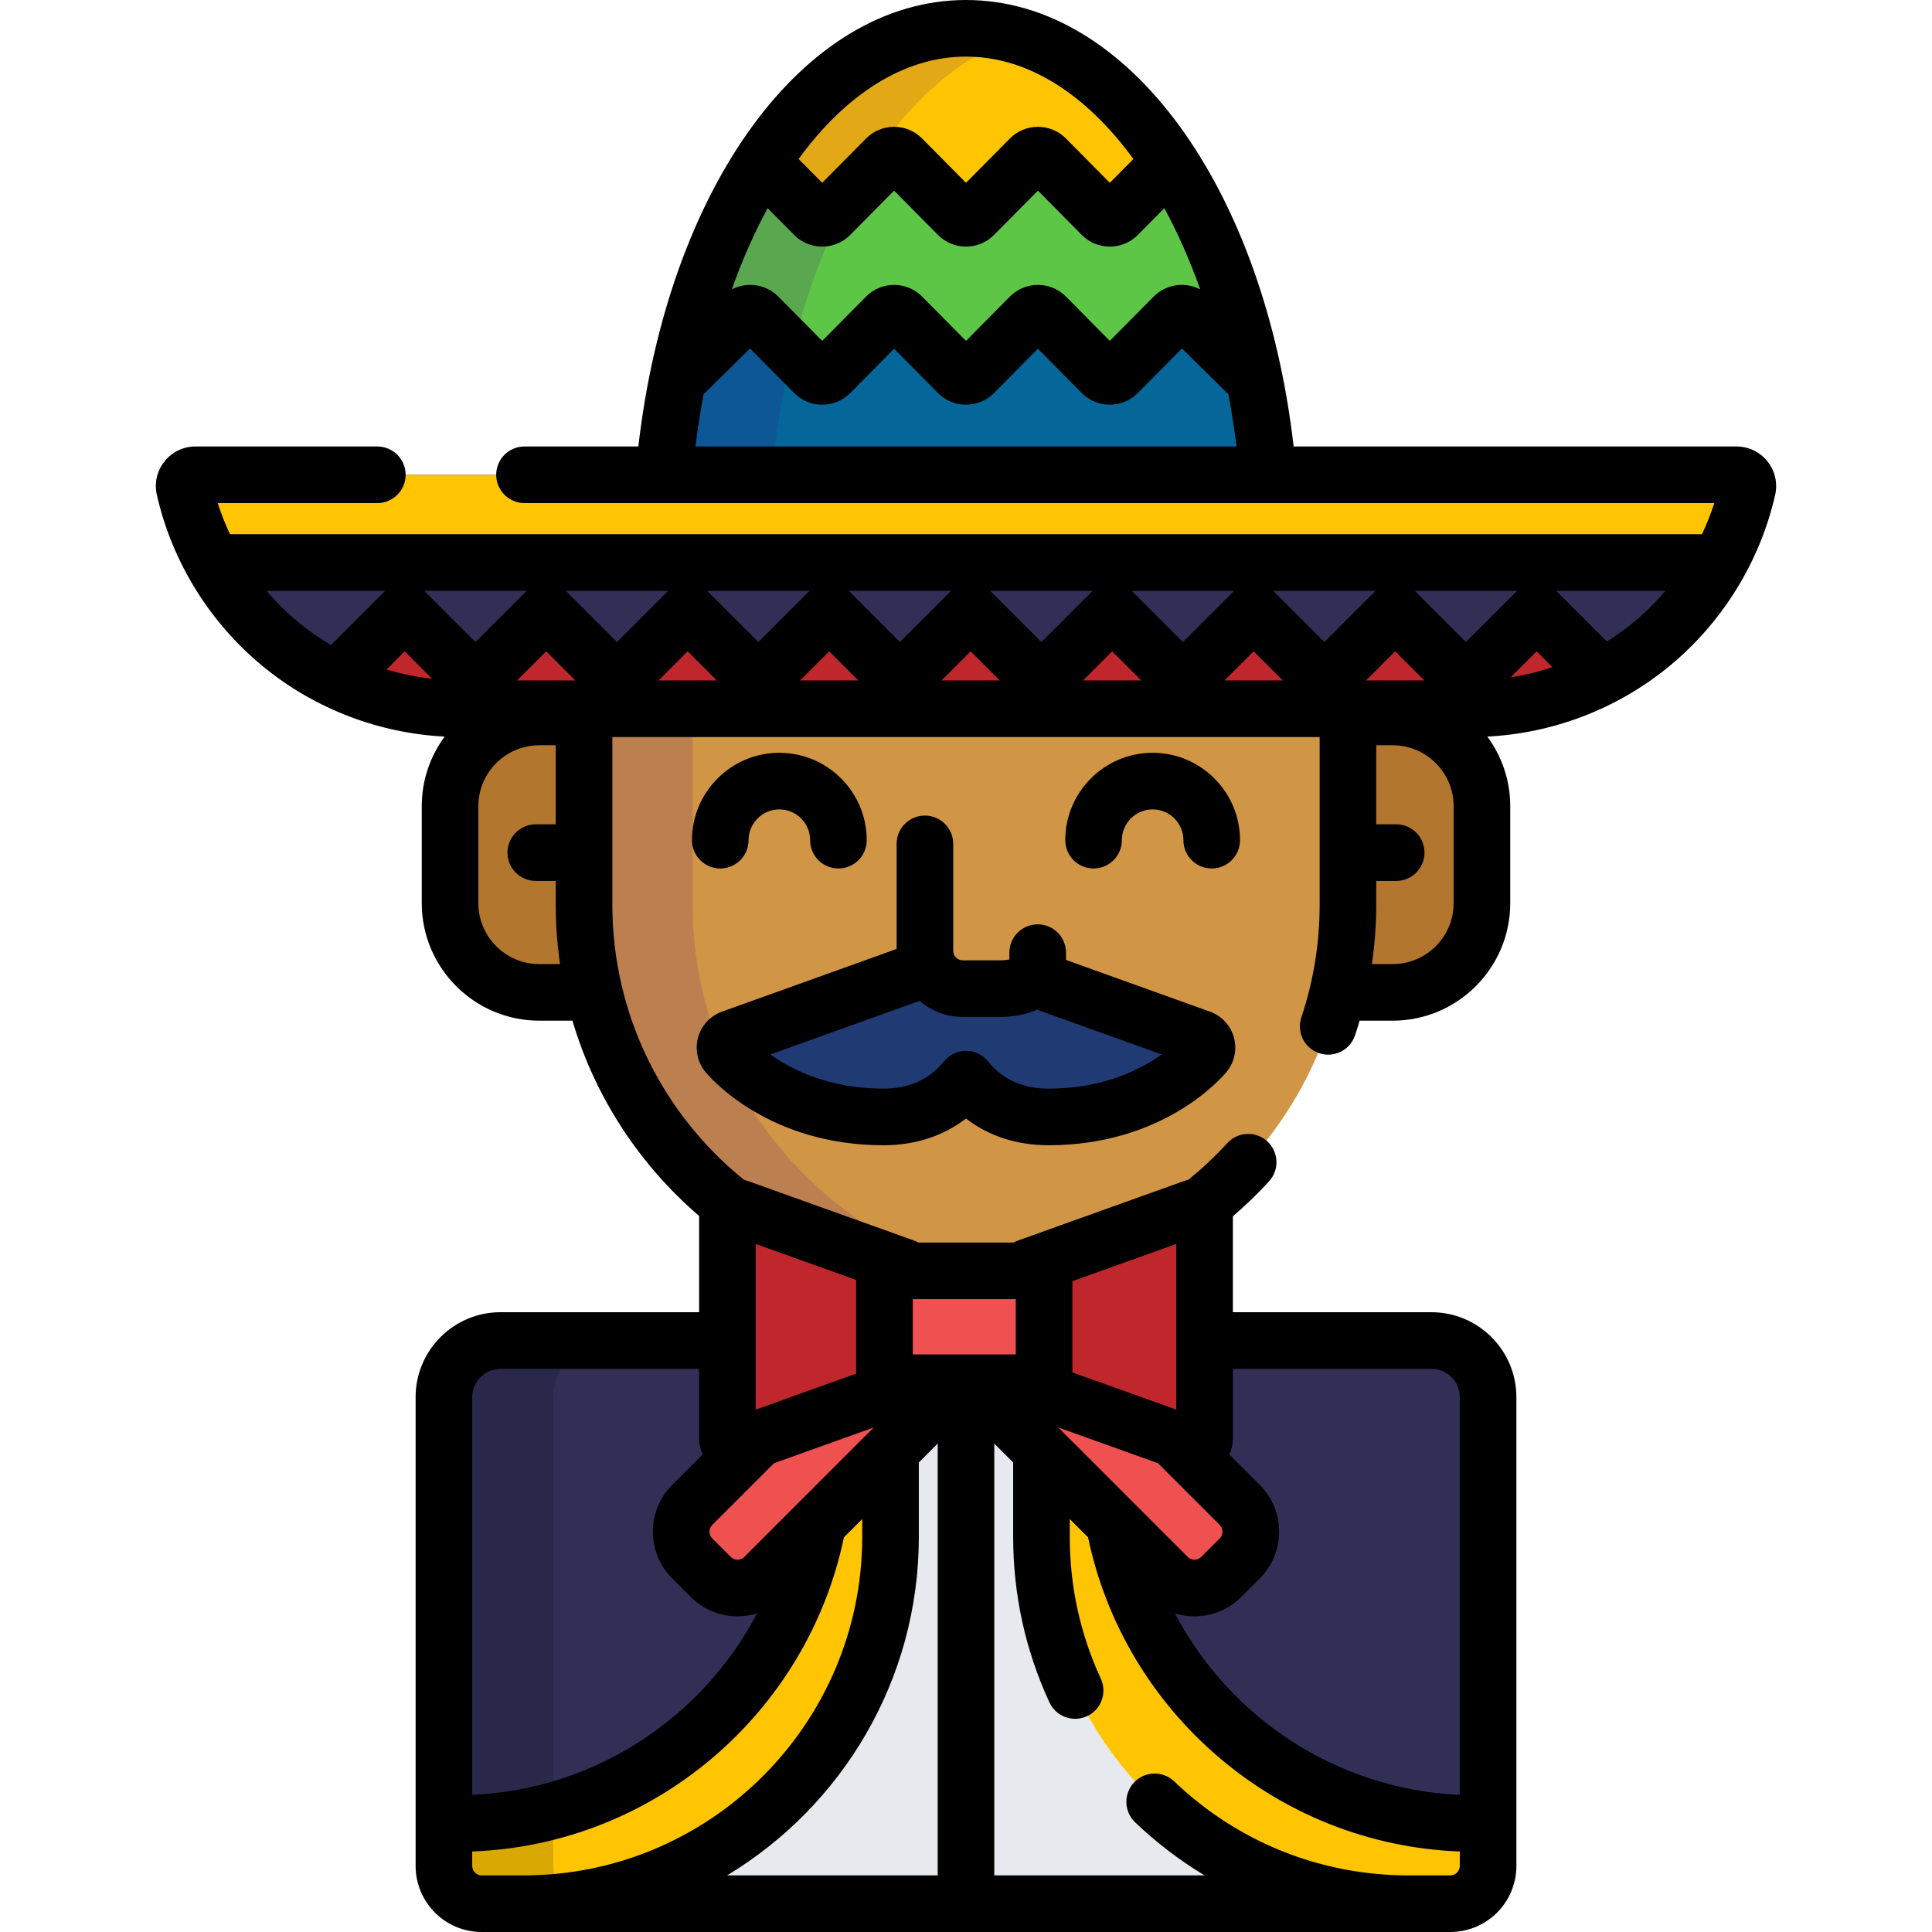 <?xml version="1.0" encoding="iso-8859-1"?>
<!-- Generator: Adobe Illustrator 19.0.0, SVG Export Plug-In . SVG Version: 6.00 Build 0)  -->
<svg version="1.1" id="Capa_1" xmlns="http://www.w3.org/2000/svg" xmlns:xlink="http://www.w3.org/1999/xlink" x="0px" y="0px"
	 viewBox="0 0 512 512" style="enable-background:new 0 0 512 512;" xml:space="preserve">
<path style="fill:#E6E9ED;" d="M275.999,407.266v-22.808l-18.024-18.024h-3.95l-18.026,18.025v22.807
	c0,53.701-43.533,97.234-97.234,97.234h234.469C319.532,504.5,275.999,460.967,275.999,407.266z"/>
<path id="SVGCleanerId_0" style="fill:#312F56;" d="M216.744,403.714l-14.215,14.215c-3.889,3.89-10.253,3.89-14.142,0l-4.95-4.95
	c-3.889-3.889-3.889-10.253,0-14.143l17.564-17.564l-5.406,1.938c-1.553,0.558-2.824-0.337-2.824-1.987V355.25h-60.129
	c-8.25,0-15,6.75-15,15v113h3.48C168.778,483.25,208.422,448.963,216.744,403.714z"/>
<g>
	<path id="SVGCleanerId_0_1_" style="fill:#312F56;" d="M216.744,403.714l-14.215,14.215c-3.889,3.89-10.253,3.89-14.142,0
		l-4.95-4.95c-3.889-3.889-3.889-10.253,0-14.143l17.564-17.564l-5.406,1.938c-1.553,0.558-2.824-0.337-2.824-1.987V355.25h-60.129
		c-8.25,0-15,6.75-15,15v113h3.48C168.778,483.25,208.422,448.963,216.744,403.714z"/>
</g>
<path style="fill:#FFC502;" d="M216.744,403.713c-8.322,45.25-47.966,79.537-95.623,79.537h-3.48v11.25c0,5.5,4.5,10,10,10h11.123
	c53.701,0,97.234-43.533,97.234-97.234v-22.807L216.744,403.713z"/>
<g style="opacity:0.15;">
	<path style="fill:#030007;" d="M146.641,494.5V370.25c0-8.25,6.75-15,15-15h-29c-8.25,0-15,6.75-15,15V494.5c0,5.5,4.5,10,10,10
		h11.123c4.632,0,9.186-0.331,13.645-0.957C149.012,501.94,146.641,498.488,146.641,494.5z"/>
</g>
<path style="fill:#312F56;" d="M379.356,355.25h-60.129v25.973c0,1.65-1.271,2.545-2.824,1.987l-5.407-1.938l17.564,17.565
	c3.89,3.89,3.89,10.253,0,14.143l-4.949,4.949c-3.89,3.89-10.253,3.89-14.143,0l-14.216-14.216
	c8.322,45.25,47.967,79.537,95.623,79.537h3.48v-113C394.356,362,387.606,355.25,379.356,355.25z"/>
<path style="fill:#FFC502;" d="M390.876,483.25c-47.656,0-87.301-34.287-95.623-79.537l-19.254-19.255v22.808
	c0,53.701,43.533,97.234,97.234,97.234h11.123c5.5,0,10-4.5,10-10v-11.25L390.876,483.25L390.876,483.25z"/>
<g>
	<path style="fill:#B2762F;" d="M154.779,239.78V190h-11.864c-13.06,0-23.646,10.587-23.646,23.645v25.701
		c0,13.059,10.586,23.645,23.646,23.645h14.542C155.708,255.538,154.779,247.768,154.779,239.78z"/>
	<path style="fill:#B2762F;" d="M369.083,190h-11.865v49.78c0,7.987-0.929,15.758-2.678,23.212h14.543
		c13.06,0,23.645-10.587,23.645-23.645v-25.701C392.727,200.587,382.142,190,369.083,190z"/>
</g>
<path style="fill:#D19546;" d="M154.779,187.822v51.958c0,32.622,15.437,61.635,39.4,80.146c0.418-0.11,0.898-0.099,1.416,0.087
	l43.976,15.763c0.554,0.198,1.068,0.561,1.505,1.013h29.845c0.438-0.452,0.952-0.814,1.506-1.013l43.977-15.763
	c0.518-0.186,0.997-0.197,1.416-0.087c23.962-18.511,39.398-47.523,39.398-80.146v-51.958L154.779,187.822L154.779,187.822z"/>
<path style="opacity:0.15;fill:#490089;enable-background:new    ;" d="M195.595,320.013l43.976,15.763
	c0.554,0.198,1.068,0.561,1.505,1.013h14.809c-41.818-12.438-72.325-51.149-72.325-97.008v-51.958h-28.781v51.958
	c0,32.622,15.437,61.635,39.4,80.146C194.597,319.815,195.077,319.827,195.595,320.013z"/>
<path style="fill:#203A74;" d="M319.773,276.94c-0.225-0.827-0.84-1.492-1.646-1.781l-44.146-15.852
	c-1.628,1.59-5.044,2.693-8.983,2.693h-9.887c-3.866,0-7.23-2.228-8.893-5.459h-0.044c-0.303,0-0.603,0.052-0.887,0.154
	l-51.419,18.463c-0.806,0.289-1.421,0.954-1.645,1.781c-0.226,0.826-0.033,1.711,0.516,2.368
	c0.57,0.683,14.224,16.693,41.388,16.693c9.073,0,16.562-3.445,21.872-10.016c5.31,6.57,12.799,10.016,21.872,10.016
	c27.163,0,40.817-16.01,41.386-16.692C319.804,278.65,319.997,277.766,319.773,276.94z"/>
<path style="fill:#5DC647;" d="M336.054,125.822C330.201,58.853,296.594,7.5,255.999,7.5s-74.201,51.353-80.055,118.322H336.054z"/>
<path style="fill:#FFC502;" d="M215.777,56.974c1.161,1.173,3.061,1.173,4.222,0l14.833-14.982c1.161-1.173,3.061-1.173,4.222,0
	l14.834,14.982c1.161,1.173,3.061,1.173,4.221,0l14.835-14.982c1.16-1.173,3.061-1.173,4.221,0L292,56.974
	c1.16,1.173,3.06,1.173,4.221,0l11.696-11.813c0.594-0.6,1.313-1.446,1.99-2.318C295.592,20.864,276.705,7.5,255.999,7.5
	c-20.83,0-39.817,13.526-54.163,35.738c0.852,0.647,1.668,1.34,2.246,1.923L215.777,56.974z"/>
<path style="fill:#046699;" d="M336.057,125.822c-0.78-8.926-2.055-17.575-3.771-25.862c-0.77-0.358-1.475-0.806-1.973-1.297
	L315.301,83.86c-1.175-1.158-3.086-1.147-4.246,0.025l-14.834,14.983c-1.16,1.173-3.061,1.173-4.221,0l-14.835-14.983
	c-1.16-1.173-3.061-1.173-4.221,0l-14.835,14.983c-1.161,1.173-3.06,1.173-4.221,0l-14.834-14.983c-1.161-1.173-3.061-1.173-4.222,0
	l-14.833,14.983c-1.161,1.173-3.061,1.173-4.222,0l-14.833-14.983c-1.161-1.173-3.072-1.184-4.247-0.025l-15.011,14.803
	c-0.497,0.49-1.203,0.934-1.971,1.288c-1.718,8.29-2.993,16.941-3.774,25.871H336.057z"/>
<path style="opacity:0.15;fill:#490089;enable-background:new    ;" d="M204.61,125.822c5.148-58.899,31.767-105.709,65.724-116.139
	C265.68,8.255,260.891,7.5,255.999,7.5c-40.595,0-74.201,51.353-80.055,118.322H204.61z"/>
<path style="fill:#312F56;" d="M121.999,187.822c-17.102,0-33.83-5.911-47.103-16.645c-13.074-10.573-22.313-25.379-26.017-41.691
	c-0.202-0.89,0.012-1.823,0.582-2.536c0.569-0.713,1.432-1.128,2.344-1.128h408.387c0.912,0,1.775,0.415,2.345,1.128
	c0.569,0.713,0.783,1.646,0.581,2.536c-3.703,16.312-12.942,31.117-26.017,41.691c-13.272,10.734-30,16.645-47.103,16.645H121.999z"
	/>
<path style="fill:#FFC502;" d="M56.381,149.071h399.236c3.393-6.128,5.942-12.72,7.501-19.585c0.202-0.89-0.012-1.823-0.581-2.536
	c-0.569-0.713-1.433-1.128-2.345-1.128H51.805c-0.913,0-1.775,0.415-2.344,1.128s-0.783,1.646-0.582,2.536
	C50.438,136.352,52.988,142.943,56.381,149.071z"/>
<path style="fill:#C0272D;" d="M350.981,180.749L332.233,162l-18.749,18.749L294.736,162l-18.749,18.749L257.239,162l-18.749,18.749
	L219.741,162l-18.749,18.749L182.244,162l-18.748,18.749L144.747,162l-18.748,18.749L107.25,162l-18.181,18.182
	c10.193,4.977,21.474,7.641,32.929,7.641h268c12.076,0,23.96-2.96,34.578-8.472L407.227,162l-18.749,18.749L369.73,162
	L350.981,180.749z"/>
<g>
	<path style="fill:#EF5050;" d="M241.075,366.434c-0.437,0.452-0.951,0.814-1.505,1.013l-38.569,13.825l-17.564,17.564
		c-3.889,3.89-3.89,10.254,0,14.143l4.95,4.95c3.889,3.89,10.253,3.89,14.142,0l51.495-51.495L241.075,366.434L241.075,366.434z"/>
	<path style="fill:#EF5050;" d="M328.56,398.837l-17.564-17.565l-38.569-13.825c-0.554-0.198-1.068-0.561-1.505-1.013h-12.947
		l51.494,51.495c3.89,3.89,10.253,3.89,14.143,0l4.949-4.949C332.45,409.09,332.45,402.727,328.56,398.837z"/>
</g>
<g>
	<path style="fill:#C0272D;" d="M316.403,320.013l-43.977,15.763c-0.554,0.198-1.068,0.561-1.506,1.013h5.773v29.646h-5.772
		c0.436,0.452,0.951,0.814,1.505,1.013l43.977,15.764c1.554,0.558,2.824-0.337,2.824-1.987V322
		C319.227,320.35,317.957,319.455,316.403,320.013z"/>
	<path style="fill:#C0272D;" d="M234.392,366.434v-29.646h6.684c-0.438-0.452-0.952-0.814-1.505-1.013l-43.976-15.763
		c-1.553-0.558-2.824,0.337-2.824,1.987v59.223c0,1.65,1.271,2.545,2.824,1.987l43.976-15.764c0.554-0.198,1.068-0.561,1.505-1.013
		h-6.684V366.434z"/>
</g>
<rect x="234.389" y="336.79" style="fill:#EF5050;" width="42.3" height="29.646"/>
<path d="M234.127,303.5c8.402,0,15.833-2.424,21.872-7.077c6.039,4.653,13.47,7.077,21.872,7.077
	c30.132,0,45.497-17.408,47.147-19.39c2.111-2.533,2.857-5.946,1.994-9.137c-0.866-3.188-3.24-5.759-6.35-6.874l-38.163-13.703
	v-1.938c0-4.143-3.357-7.5-7.5-7.5s-7.5,3.357-7.5,7.5v1.791c-0.661,0.142-1.51,0.25-2.5,0.25h-9.887c-1.355,0-2.5-1.145-2.5-2.5
	v-28.365c0-4.143-3.358-7.5-7.5-7.5s-7.5,3.357-7.5,7.5v27.849l-46.275,16.615c-3.114,1.117-5.488,3.69-6.347,6.865
	c-0.871,3.191-0.126,6.612,1.987,9.143C188.63,286.092,203.995,303.5,234.127,303.5z M243.697,265.235
	c3.068,2.649,7.052,4.265,11.415,4.265h9.887c3.72,0,7.059-0.699,9.804-1.93l33.063,11.872c-5.649,4.032-15.581,9.058-29.994,9.058
	c-6.765,0-12.161-2.433-16.039-7.23c-1.424-1.762-3.567-2.785-5.833-2.785c-2.265,0-4.409,1.023-5.833,2.785
	c-3.877,4.798-9.274,7.23-16.039,7.23c-14.412,0-24.344-5.025-29.995-9.058L243.697,265.235z"/>
<path d="M190.881,230.155c4.142,0,7.5-3.357,7.5-7.5c0-4.497,3.659-8.155,8.156-8.155c4.497,0,8.156,3.658,8.156,8.155
	c0,4.143,3.358,7.5,7.5,7.5s7.5-3.357,7.5-7.5c0-12.768-10.388-23.155-23.156-23.155c-12.769,0-23.156,10.388-23.156,23.155
	C183.381,226.798,186.738,230.155,190.881,230.155z"/>
<path d="M305.461,199.5c-12.768,0-23.155,10.388-23.155,23.155c0,4.143,3.358,7.5,7.5,7.5c4.143,0,7.5-3.357,7.5-7.5
	c0-4.497,3.658-8.155,8.155-8.155s8.156,3.658,8.156,8.155c0,4.143,3.357,7.5,7.5,7.5s7.5-3.357,7.5-7.5
	C328.617,209.888,318.229,199.5,305.461,199.5z"/>
<path d="M468.397,122.27c-2.004-2.509-4.994-3.947-8.205-3.947H342.833C334.929,49.842,299.169,0,255.999,0
	c-43.169,0-78.929,49.842-86.833,118.322h-30.167c-4.142,0-7.5,3.357-7.5,7.5c0,4.142,3.358,7.5,7.5,7.5h315.306
	c-0.901,2.822-2,5.575-3.264,8.249H60.957c-1.264-2.674-2.362-5.427-3.264-8.249h42.306c4.142,0,7.5-3.357,7.5-7.5
	c0-4.143-3.358-7.5-7.5-7.5H51.805c-3.212,0-6.204,1.439-8.204,3.947c-2.004,2.509-2.746,5.743-2.035,8.877
	c4.074,17.946,14.236,34.233,28.614,45.861c13.525,10.939,30.311,17.314,47.663,18.197c-3.811,5.168-6.074,11.542-6.074,18.44
	v25.701c0,17.174,13.972,31.145,31.146,31.145h8.789c6.009,20.372,17.852,38.256,33.567,51.752v25.506h-52.629
	c-12.407,0-22.5,10.094-22.5,22.5V494.5c0,9.649,7.851,17.5,17.5,17.5h256.715c9.649,0,17.5-7.851,17.5-17.5V370.25
	c0-12.406-10.094-22.5-22.5-22.5h-52.629v-25.425c3.365-2.878,6.572-5.967,9.587-9.269c2.793-3.06,2.576-7.803-0.482-10.596
	c-3.059-2.793-7.803-2.576-10.596,0.482c-3.206,3.512-6.659,6.748-10.317,9.7c-0.352,0.087-0.701,0.185-1.046,0.309l-43.976,15.763
	c-0.45,0.161-0.888,0.354-1.311,0.573h-25.173c-0.423-0.219-0.861-0.412-1.311-0.573l-43.972-15.761
	c-0.325-0.116-0.653-0.212-0.982-0.295c-21.252-17.195-34.868-43.476-34.868-72.879v-44.458H349.72v44.458
	c0,10.213-1.631,20.25-4.847,29.834c-1.317,3.927,0.797,8.179,4.725,9.496c3.928,1.318,8.178-0.797,9.496-4.725
	c0.433-1.29,0.836-2.59,1.22-3.894h8.772c17.173,0,31.145-13.972,31.145-31.145v-25.701c0-6.898-2.264-13.272-6.074-18.44
	c17.353-0.883,34.14-7.258,47.664-18.196c14.378-11.628,24.54-27.915,28.614-45.86C471.143,128.016,470.402,124.78,468.397,122.27z
	 M255.999,15c16.506,0,31.941,10.114,44.363,27.131l-6.252,6.314l-11.613-11.729c-1.98-2.002-4.624-3.105-7.442-3.105
	s-5.462,1.104-7.439,3.103l-11.617,11.731l-11.615-11.73c-1.982-2.001-4.624-3.104-7.441-3.104s-5.459,1.103-7.44,3.104
	l-11.615,11.73l-6.252-6.314C224.058,25.114,239.493,15,255.999,15z M203.436,55.169l7.011,7.081
	c1.982,2.001,4.624,3.104,7.441,3.104s5.459-1.103,7.44-3.104l11.615-11.73l11.615,11.73c1.981,2.002,4.624,3.104,7.442,3.104
	c2.817-0.001,5.46-1.103,7.438-3.103l11.616-11.731l11.613,11.729c1.98,2.002,4.624,3.105,7.442,3.105s5.462-1.104,7.441-3.104
	l7.011-7.081c3.563,6.557,6.754,13.77,9.507,21.529c-3.981-2.083-9.025-1.442-12.344,1.911l-11.614,11.73L282.497,78.61
	c-1.98-2.002-4.624-3.105-7.442-3.105s-5.462,1.104-7.439,3.103L255.999,90.34l-11.615-11.73c-1.982-2.001-4.624-3.104-7.441-3.104
	s-5.459,1.103-7.44,3.104l-11.615,11.73l-11.614-11.73c-3.319-3.352-8.362-3.993-12.344-1.91
	C196.683,68.938,199.875,61.727,203.436,55.169z M184.296,118.322c0.59-4.729,1.311-9.37,2.178-13.893
	c0.16-0.143,0.327-0.279,0.477-0.427l11.818-11.652l11.678,11.795c1.982,2.001,4.624,3.104,7.441,3.104s5.459-1.103,7.44-3.104
	l11.615-11.73l11.615,11.73c1.981,2.002,4.624,3.104,7.442,3.104c2.817-0.001,5.46-1.103,7.438-3.103l11.616-11.731l11.613,11.729
	c1.98,2.002,4.624,3.105,7.442,3.105s5.462-1.104,7.441-3.104l11.678-11.795l11.818,11.653c0.149,0.147,0.317,0.285,0.477,0.427
	c0.867,4.523,1.588,9.165,2.178,13.893H184.296V118.322z M127.641,497c-1.355,0-2.5-1.145-2.5-2.5v-3.834
	c48.628-1.845,88.868-36.998,98.508-83.251l4.849-4.849v4.699c0,49.479-40.254,89.734-89.734,89.734h-11.123V497z M248.499,497
	h-55.812c30.418-18.346,50.812-51.696,50.812-89.734v-19.699l5-5V497z M333.864,393.534l-8.073-8.073
	c0.596-1.274,0.937-2.707,0.937-4.238V362.75h52.629c4.136,0,7.5,3.364,7.5,7.5v105.405c-32.789-1.453-61.051-20.589-75.479-48.079
	c1.65,0.505,3.386,0.77,5.163,0.77c4.682,0,9.077-1.816,12.375-5.113l4.949-4.949C340.687,411.459,340.687,400.357,333.864,393.534z
	 M284.194,339.524l27.533-9.868v43.91l-27.533-9.869V339.524z M306.881,387.764l16.376,16.377c0.959,0.958,0.959,2.577,0,3.535
	l-4.949,4.949c-0.627,0.627-1.376,0.721-1.768,0.721s-1.141-0.094-1.768-0.721l-34.342-34.342L306.881,387.764z M278.11,451.149
	c1.739,3.761,6.195,5.401,9.955,3.662c3.76-1.738,5.399-6.194,3.662-9.955c-5.46-11.815-8.228-24.463-8.228-37.591v-4.699
	l4.849,4.849c9.641,46.253,49.88,81.406,98.509,83.251v3.834c0,1.355-1.145,2.5-2.5,2.5h-11.123
	c-23.237,0-45.272-8.847-62.047-24.909c-2.993-2.864-7.741-2.763-10.604,0.23c-2.865,2.992-2.762,7.74,0.229,10.604
	c5.659,5.419,11.846,10.109,18.416,14.075h-55.729V382.565l5,5v19.7C268.499,422.582,271.732,437.347,278.11,451.149z
	 M241.892,344.288h27.302v14.646h-27.302V344.288z M200.271,329.656l26.621,9.542v24.826l-26.621,9.542V329.656z M188.74,404.14
	l16.376-16.375l26.453-9.483l-34.344,34.345c-0.626,0.626-1.376,0.72-1.768,0.72c-0.391,0-1.141-0.094-1.768-0.721l-4.951-4.95
	C187.781,406.717,187.782,405.098,188.74,404.14z M178.134,418.282l4.95,4.949c3.298,3.298,7.692,5.114,12.375,5.114
	c1.778,0,3.513-0.265,5.164-0.77c-14.429,27.49-42.69,46.626-75.48,48.079V370.25c0-0.517,0.053-1.022,0.153-1.51
	c0.7-3.414,3.729-5.99,7.347-5.99h52.629v18.473c0,1.531,0.341,2.963,0.936,4.237l-8.073,8.073
	C171.31,400.357,171.31,411.46,178.134,418.282z M101.947,156.697l-14.24,14.241c-2.821-1.663-5.533-3.523-8.094-5.594
	c-3.273-2.647-6.276-5.591-8.982-8.773h31.456C102.041,156.614,101.991,156.652,101.947,156.697z M102.445,177.412l4.806-4.806
	l7.284,7.284C110.429,179.431,106.38,178.605,102.445,177.412z M112.553,156.696c-0.044-0.044-0.093-0.082-0.138-0.125h27.167
	c-0.045,0.043-0.094,0.081-0.138,0.125l-13.445,13.447L112.553,156.696z M142.915,255.492c-8.903,0-16.146-7.243-16.146-16.146
	v-25.701c0-8.902,7.243-16.145,16.146-16.145h4.364v20.951h-5.291c-4.142,0-7.5,3.357-7.5,7.5s3.358,7.5,7.5,7.5h5.291v6.329
	c0,5.335,0.393,10.58,1.14,15.712H142.915z M137.031,180.322l7.716-7.716l7.716,7.716H137.031z M150.051,156.696
	c-0.044-0.044-0.093-0.082-0.138-0.125h27.167c-0.045,0.043-0.094,0.081-0.138,0.125l-13.445,13.446L150.051,156.696z
	 M174.529,180.322l7.716-7.716l7.716,7.716H174.529z M187.548,156.696c-0.044-0.044-0.093-0.082-0.138-0.125h27.167
	c-0.045,0.043-0.094,0.081-0.138,0.125l-13.445,13.446L187.548,156.696z M212.026,180.322l7.716-7.716l7.716,7.716H212.026z
	 M225.045,156.696c-0.044-0.044-0.093-0.082-0.138-0.125h27.167c-0.045,0.043-0.094,0.081-0.138,0.125l-13.446,13.446
	L225.045,156.696z M249.524,180.322l7.715-7.716l7.715,7.716H249.524z M262.543,156.697c-0.044-0.045-0.094-0.083-0.139-0.126
	h27.166c-0.045,0.043-0.094,0.081-0.138,0.125l-13.445,13.446L262.543,156.697z M287.021,180.322l7.715-7.716l7.715,7.716H287.021z
	 M300.04,156.697c-0.045-0.045-0.094-0.083-0.139-0.126h27.166c-0.045,0.043-0.094,0.081-0.138,0.125l-13.445,13.446L300.04,156.697
	z M324.518,180.322l7.715-7.716l7.715,7.716H324.518z M350.981,170.143l-13.444-13.445c-0.044-0.045-0.094-0.083-0.14-0.126h27.168
	c-0.046,0.043-0.095,0.081-0.139,0.125L350.981,170.143z M369.73,172.606l7.716,7.716h-15.432L369.73,172.606z M385.227,239.347
	c0,8.902-7.242,16.146-16.145,16.146h-5.515c0.751-5.181,1.15-10.425,1.15-15.712v-6.329h5.291c4.143,0,7.5-3.357,7.5-7.5
	s-3.357-7.5-7.5-7.5h-5.291V197.5h4.365c8.902,0,16.145,7.243,16.145,16.145L385.227,239.347L385.227,239.347z M388.478,170.143
	l-13.444-13.445c-0.045-0.045-0.094-0.083-0.139-0.126h27.166c-0.045,0.043-0.094,0.081-0.138,0.125L388.478,170.143z
	 M400.327,179.508l6.9-6.901l4.198,4.198C407.814,178.015,404.101,178.92,400.327,179.508z M432.384,165.346
	c-2.091,1.69-4.281,3.239-6.547,4.659l-13.307-13.308c-0.044-0.045-0.094-0.083-0.14-0.126h28.977
	C438.661,159.754,435.658,162.698,432.384,165.346z"/>
<g>
</g>
<g>
</g>
<g>
</g>
<g>
</g>
<g>
</g>
<g>
</g>
<g>
</g>
<g>
</g>
<g>
</g>
<g>
</g>
<g>
</g>
<g>
</g>
<g>
</g>
<g>
</g>
<g>
</g>
</svg>
